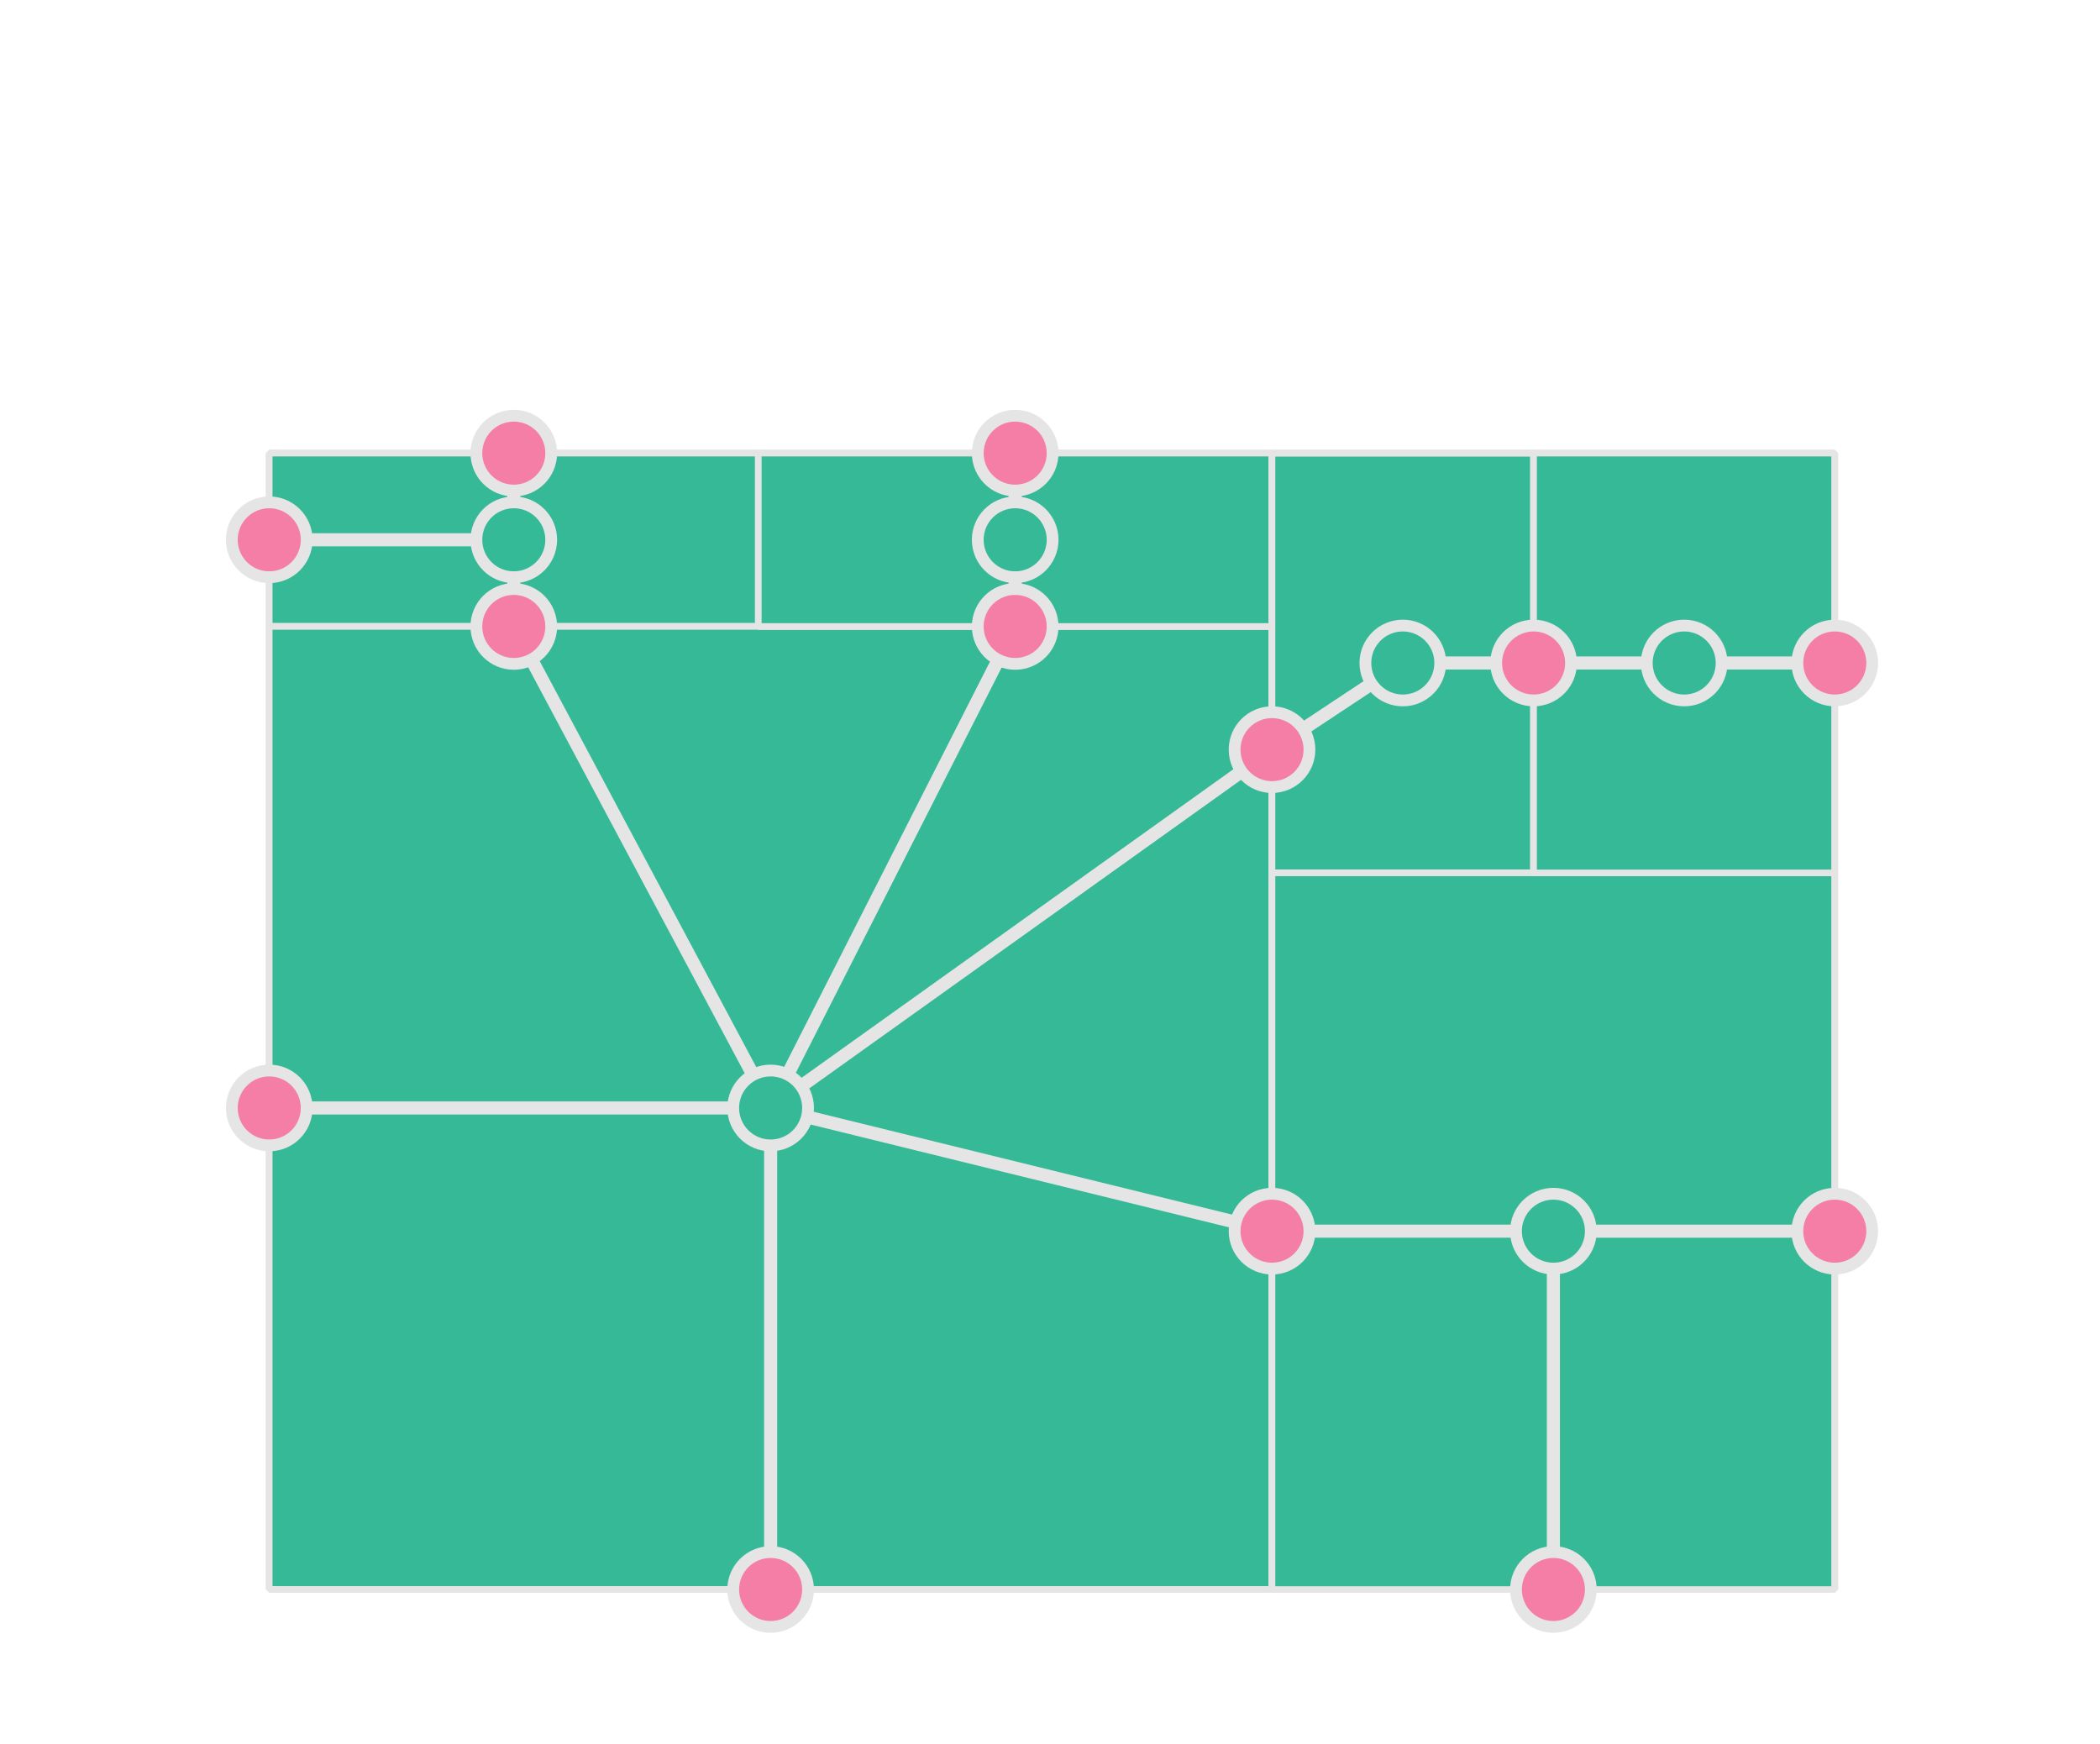 <?xml version="1.0" encoding="UTF-8" standalone="no"?>
<svg
   width="320.726mm"
   height="266.377mm"
   version="1.1"
   id="svg68"
   sodipodi:docname="0.svg"
   inkscape:version="1.3 (0e150ed6c4, 2023-07-21)"
   inkscape:export-filename="1.pdf"
   inkscape:export-xdpi="400"
   inkscape:export-ydpi="400"
   xmlns:inkscape="http://www.inkscape.org/namespaces/inkscape"
   xmlns:sodipodi="http://sodipodi.sourceforge.net/DTD/sodipodi-0.dtd"
   xmlns="http://www.w3.org/2000/svg"
   xmlns:svg="http://www.w3.org/2000/svg">
  <sodipodi:namedview
     id="namedview70"
     pagecolor="#121212"
     bordercolor="#666666"
     borderopacity="1.0"
     inkscape:showpageshadow="2"
     inkscape:pageopacity="0.0"
     inkscape:pagecheckerboard="0"
     inkscape:deskcolor="#d1d1d1"
     inkscape:document-units="mm"
     showgrid="false"
     inkscape:zoom="0.52251984"
     inkscape:cx="684.18455"
     inkscape:cy="698.53807"
     inkscape:window-width="1920"
     inkscape:window-height="1043"
     inkscape:window-x="0"
     inkscape:window-y="0"
     inkscape:window-maximized="1"
     inkscape:current-layer="svg68" />
  <defs
     id="defs2" />
  <g
     id="g66"
     transform="translate(-526.601,-49.254)"
     style="fill:#35b996;fill-opacity:1;stroke:#e5e5e5;stroke-width:3.78;stroke-dasharray:none;stroke-opacity:1">
    <polygon
       points="682.018,310.799 964.341,310.799 964.341,410.824 682.018,410.824 "
       style="mix-blend-mode:normal;fill:#35b996;fill-opacity:1;stroke:#e5e5e5;stroke-width:3.78;stroke-linecap:butt;stroke-linejoin:bevel;stroke-dasharray:none;stroke-opacity:1;paint-order:markers fill stroke"
       id="polygon4" />
    <polygon
       points="964.341,410.824 682.018,410.824 "
       style="mix-blend-mode:normal;fill:#35b996;fill-opacity:1;stroke:#e5e5e5;stroke-width:3.78;stroke-linecap:butt;stroke-linejoin:bevel;stroke-dasharray:none;stroke-opacity:1;paint-order:markers fill stroke"
       id="polygon6" />
    <polygon
       points="964.341,310.799 964.341,410.824 "
       style="mix-blend-mode:normal;fill:#35b996;fill-opacity:1;stroke:#e5e5e5;stroke-width:3.78;stroke-linecap:butt;stroke-linejoin:bevel;stroke-dasharray:none;stroke-opacity:1;paint-order:markers fill stroke"
       id="polygon8" />
    <polygon
       points="682.018,410.824 682.018,310.799 "
       style="mix-blend-mode:normal;fill:#35b996;fill-opacity:1;stroke:#e5e5e5;stroke-width:3.78;stroke-linecap:butt;stroke-linejoin:bevel;stroke-dasharray:none;stroke-opacity:1;paint-order:markers fill stroke"
       id="polygon10" />
    <polygon
       points="682.018,310.799 964.341,310.799 "
       style="mix-blend-mode:normal;fill:#35b996;fill-opacity:1;stroke:#e5e5e5;stroke-width:3.78;stroke-linecap:butt;stroke-linejoin:bevel;stroke-dasharray:none;stroke-opacity:1;paint-order:markers fill stroke"
       id="polygon12" />
    <polygon
       points="682.018,310.799 682.018,410.824 964.341,410.824 964.341,310.799 "
       style="mix-blend-mode:normal;fill:#35b996;fill-opacity:1;stroke:#e5e5e5;stroke-width:3.78;stroke-linecap:butt;stroke-linejoin:bevel;stroke-dasharray:none;stroke-opacity:1;paint-order:markers fill stroke"
       id="polygon14" />
    <polygon
       points="682.018,410.824 964.341,410.824 1260.856,410.824 1260.856,553.048 1260.856,966.681 682.018,966.681 "
       style="mix-blend-mode:normal;fill:#35b996;fill-opacity:1;stroke:#e5e5e5;stroke-width:3.78;stroke-linecap:butt;stroke-linejoin:bevel;stroke-dasharray:none;stroke-opacity:1;paint-order:markers fill stroke"
       id="polygon16" />
    <polygon
       points="682.018,966.681 682.018,410.824 "
       style="mix-blend-mode:normal;fill:#35b996;fill-opacity:1;stroke:#e5e5e5;stroke-width:3.78;stroke-linecap:butt;stroke-linejoin:bevel;stroke-dasharray:none;stroke-opacity:1;paint-order:markers fill stroke"
       id="polygon18" />
    <polygon
       points="1260.856,410.824 964.341,410.824 "
       style="mix-blend-mode:normal;fill:#35b996;fill-opacity:1;stroke:#e5e5e5;stroke-width:3.78;stroke-linecap:butt;stroke-linejoin:bevel;stroke-dasharray:none;stroke-opacity:1;paint-order:markers fill stroke"
       id="polygon20" />
    <polygon
       points="1260.856,410.824 964.341,410.824 682.018,410.824 682.018,966.681 1260.856,966.681 1260.856,553.048 "
       style="mix-blend-mode:normal;fill:#35b996;fill-opacity:1;stroke:#e5e5e5;stroke-width:3.78;stroke-linecap:butt;stroke-linejoin:bevel;stroke-dasharray:none;stroke-opacity:1;paint-order:markers fill stroke"
       id="polygon22" />
    <polygon
       points="1260.856,966.681 682.018,966.681 "
       style="mix-blend-mode:normal;fill:#35b996;fill-opacity:1;stroke:#e5e5e5;stroke-width:3.78;stroke-linecap:butt;stroke-linejoin:bevel;stroke-dasharray:none;stroke-opacity:1;paint-order:markers fill stroke"
       id="polygon24" />
    <polygon
       points="1260.856,410.824 1260.856,553.048 "
       style="mix-blend-mode:normal;fill:#35b996;fill-opacity:1;stroke:#e5e5e5;stroke-width:3.78;stroke-linecap:butt;stroke-linejoin:bevel;stroke-dasharray:none;stroke-opacity:1;paint-order:markers fill stroke"
       id="polygon26" />
    <polygon
       points="1260.856,553.048 1260.856,966.681 "
       style="mix-blend-mode:normal;fill:#35b996;fill-opacity:1;stroke:#e5e5e5;stroke-width:3.78;stroke-linecap:butt;stroke-linejoin:bevel;stroke-dasharray:none;stroke-opacity:1;paint-order:markers fill stroke"
       id="polygon28" />
    <polygon
       points="964.341,310.799 1260.856,310.799 1260.856,410.824 964.341,410.824 "
       style="mix-blend-mode:normal;fill:#35b996;fill-opacity:1;stroke:#e5e5e5;stroke-width:3.78;stroke-linecap:butt;stroke-linejoin:bevel;stroke-dasharray:none;stroke-opacity:1;paint-order:markers fill stroke"
       id="polygon30" />
    <polygon
       points="964.341,310.799 1260.856,310.799 "
       style="mix-blend-mode:normal;fill:#35b996;fill-opacity:1;stroke:#e5e5e5;stroke-width:3.78;stroke-linecap:butt;stroke-linejoin:bevel;stroke-dasharray:none;stroke-opacity:1;paint-order:markers fill stroke"
       id="polygon32" />
    <polygon
       points="964.341,310.799 964.341,410.824 1260.856,410.824 1260.856,310.799 "
       style="mix-blend-mode:normal;fill:#35b996;fill-opacity:1;stroke:#e5e5e5;stroke-width:3.78;stroke-linecap:butt;stroke-linejoin:bevel;stroke-dasharray:none;stroke-opacity:1;paint-order:markers fill stroke"
       id="polygon34" />
    <polygon
       points="1260.856,310.799 1260.856,410.824 "
       style="mix-blend-mode:normal;fill:#35b996;fill-opacity:1;stroke:#e5e5e5;stroke-width:3.78;stroke-linecap:butt;stroke-linejoin:bevel;stroke-dasharray:none;stroke-opacity:1;paint-order:markers fill stroke"
       id="polygon36" />
    <polygon
       points="1411.851,553.048 1260.856,553.048 "
       style="mix-blend-mode:normal;fill:#35b996;fill-opacity:1;stroke:#e5e5e5;stroke-width:3.78;stroke-linecap:butt;stroke-linejoin:bevel;stroke-dasharray:none;stroke-opacity:1;paint-order:markers fill stroke"
       id="polygon38" />
    <polygon
       points="1260.856,553.048 1411.851,553.048 1411.851,310.799 1260.856,310.799 1260.856,410.824 "
       style="mix-blend-mode:normal;fill:#35b996;fill-opacity:1;stroke:#e5e5e5;stroke-width:3.78;stroke-linecap:butt;stroke-linejoin:bevel;stroke-dasharray:none;stroke-opacity:1;paint-order:markers fill stroke"
       id="polygon40" />
    <polygon
       points="1411.851,310.799 1411.851,553.048 1260.856,553.048 1260.856,410.824 1260.856,310.799 "
       style="mix-blend-mode:normal;fill:#35b996;fill-opacity:1;stroke:#e5e5e5;stroke-width:3.78;stroke-linecap:butt;stroke-linejoin:bevel;stroke-dasharray:none;stroke-opacity:1;paint-order:markers fill stroke"
       id="polygon42" />
    <polygon
       points="1411.851,310.799 1411.851,553.048 "
       style="mix-blend-mode:normal;fill:#35b996;fill-opacity:1;stroke:#e5e5e5;stroke-width:3.78;stroke-linecap:butt;stroke-linejoin:bevel;stroke-dasharray:none;stroke-opacity:1;paint-order:markers fill stroke"
       id="polygon44" />
    <polygon
       points="1260.856,310.799 1411.851,310.799 "
       style="mix-blend-mode:normal;fill:#35b996;fill-opacity:1;stroke:#e5e5e5;stroke-width:3.78;stroke-linecap:butt;stroke-linejoin:bevel;stroke-dasharray:none;stroke-opacity:1;paint-order:markers fill stroke"
       id="polygon46" />
    <polygon
       points="1585.698,553.048 1585.698,966.681 1260.856,966.681 1260.856,553.048 1411.851,553.048 "
       style="mix-blend-mode:normal;fill:#35b996;fill-opacity:1;stroke:#e5e5e5;stroke-width:3.78;stroke-linecap:butt;stroke-linejoin:bevel;stroke-dasharray:none;stroke-opacity:1;paint-order:markers fill stroke"
       id="polygon48" />
    <polygon
       points="1585.698,966.681 1260.856,966.681 "
       style="mix-blend-mode:normal;fill:#35b996;fill-opacity:1;stroke:#e5e5e5;stroke-width:3.78;stroke-linecap:butt;stroke-linejoin:bevel;stroke-dasharray:none;stroke-opacity:1;paint-order:markers fill stroke"
       id="polygon50" />
    <polygon
       points="1260.856,966.681 1585.698,966.681 1585.698,553.048 1411.851,553.048 1260.856,553.048 "
       style="mix-blend-mode:normal;fill:#35b996;fill-opacity:1;stroke:#e5e5e5;stroke-width:3.78;stroke-linecap:butt;stroke-linejoin:bevel;stroke-dasharray:none;stroke-opacity:1;paint-order:markers fill stroke"
       id="polygon52" />
    <polygon
       points="1585.698,553.048 1585.698,966.681 "
       style="mix-blend-mode:normal;fill:#35b996;fill-opacity:1;stroke:#e5e5e5;stroke-width:3.78;stroke-linecap:butt;stroke-linejoin:bevel;stroke-dasharray:none;stroke-opacity:1;paint-order:markers fill stroke"
       id="polygon54" />
    <polygon
       points="1585.698,553.048 1411.851,553.048 "
       style="mix-blend-mode:normal;fill:#35b996;fill-opacity:1;stroke:#e5e5e5;stroke-width:3.78;stroke-linecap:butt;stroke-linejoin:bevel;stroke-dasharray:none;stroke-opacity:1;paint-order:markers fill stroke"
       id="polygon56" />
    <polygon
       points="1411.851,310.799 1585.698,310.799 1585.698,553.048 1411.851,553.048 "
       style="mix-blend-mode:normal;fill:#35b996;fill-opacity:1;stroke:#e5e5e5;stroke-width:3.78;stroke-linecap:butt;stroke-linejoin:bevel;stroke-dasharray:none;stroke-opacity:1;paint-order:markers fill stroke"
       id="polygon58" />
    <polygon
       points="1411.851,310.799 1585.698,310.799 "
       style="mix-blend-mode:normal;fill:#35b996;fill-opacity:1;stroke:#e5e5e5;stroke-width:3.78;stroke-linecap:butt;stroke-linejoin:bevel;stroke-dasharray:none;stroke-opacity:1;paint-order:markers fill stroke"
       id="polygon60" />
    <polygon
       points="1411.851,310.799 1411.851,553.048 1585.698,553.048 1585.698,310.799 "
       style="mix-blend-mode:normal;fill:#35b996;fill-opacity:1;stroke:#e5e5e5;stroke-width:3.78;stroke-linecap:butt;stroke-linejoin:bevel;stroke-dasharray:none;stroke-opacity:1;paint-order:markers fill stroke"
       id="polygon62" />
    <polygon
       points="1585.698,310.799 1585.698,553.048 "
       style="mix-blend-mode:normal;fill:#35b996;fill-opacity:1;stroke:#e5e5e5;stroke-width:3.78;stroke-linecap:butt;stroke-linejoin:bevel;stroke-dasharray:none;stroke-opacity:1;paint-order:markers fill stroke"
       id="polygon64" />
  </g>
  <path
     style="fill:none;stroke:#e5e5e5;stroke-width:7.559;stroke-linecap:butt;stroke-linejoin:miter;stroke-dasharray:none;stroke-dashoffset:0;stroke-opacity:1"
     d="M 896.676,710.61 H 734.255 c 0,0 -289.419,-71.112 -289.419,-71.112"
     id="path937" />
  <path
     style="fill:none;stroke:#e5e5e5;stroke-width:7.559;stroke-linecap:butt;stroke-linejoin:miter;stroke-dasharray:none;stroke-dashoffset:0;stroke-opacity:1"
     d="M 296.578,311.557 V 361.57 L 444.836,639.498 585.997,361.57 v -50.013"
     id="path939" />
  <path
     style="fill:none;stroke:#e5e5e5;stroke-width:7.559;stroke-linecap:butt;stroke-linejoin:miter;stroke-dasharray:none;stroke-dashoffset:0;stroke-opacity:1"
     d="m 444.836,639.498 289.419,-206.816 75.498,-50.013 h 75.498 86.923"
     id="path941" />
  <path
     style="fill:none;stroke:#e5e5e5;stroke-width:7.559;stroke-linecap:butt;stroke-linejoin:miter;stroke-dasharray:none;stroke-dashoffset:0;stroke-opacity:1"
     d="M 296.578,311.557 H 155.417"
     id="path943" />
  <path
     style="fill:none;stroke:#e5e5e5;stroke-width:7.559;stroke-linecap:butt;stroke-linejoin:miter;stroke-dasharray:none;stroke-dashoffset:0;stroke-opacity:1"
     d="M 585.997,311.557 V 261.545"
     id="path945" />
  <path
     style="fill:none;stroke:#e5e5e5;stroke-width:7.559;stroke-linecap:butt;stroke-linejoin:miter;stroke-dasharray:none;stroke-dashoffset:0;stroke-opacity:1"
     d="M 296.578,311.557 V 261.545"
     id="path947" />
  <path
     style="fill:none;stroke:#e5e5e5;stroke-width:7.559;stroke-linecap:butt;stroke-linejoin:miter;stroke-dasharray:none;stroke-dashoffset:0;stroke-opacity:1"
     d="M 155.417,639.498 H 444.836 V 917.427"
     id="path949" />
  <path
     style="fill:none;stroke:#e5e5e5;stroke-width:7.559;stroke-linecap:butt;stroke-linejoin:miter;stroke-dasharray:none;stroke-dashoffset:0;stroke-opacity:1"
     d="M 896.676,917.427 V 710.61 h 162.421"
     id="path951" />
  <path
     style="fill:none;stroke:#e5e5e5;stroke-width:7.559;stroke-linecap:butt;stroke-linejoin:miter;stroke-dasharray:none;stroke-dashoffset:0;stroke-opacity:1"
     d="m 972.173,382.669 h 86.923"
     id="path953" />
  <circle
     style="fill:#f47ea6;fill-opacity:1;stroke:#e5e5e5;stroke-width:6.803;stroke-linecap:butt;stroke-linejoin:round;stroke-miterlimit:10;stroke-dasharray:none;stroke-opacity:1"
     id="path395-5-3-3-35-2"
     cx="296.578"
     cy="261.545"
     r="21.604" />
  <circle
     style="fill:#f47ea6;fill-opacity:1;stroke:#e5e5e5;stroke-width:6.803;stroke-linecap:butt;stroke-linejoin:round;stroke-miterlimit:10;stroke-dasharray:none;stroke-opacity:1"
     id="path395-5-3-3-35-2-3"
     cx="155.417"
     cy="311.557"
     r="21.604" />
  <circle
     style="fill:#f47ea6;fill-opacity:1;stroke:#e5e5e5;stroke-width:6.803;stroke-linecap:butt;stroke-linejoin:round;stroke-miterlimit:10;stroke-dasharray:none;stroke-opacity:1"
     id="path395-5-3-3-35-2-7"
     cx="155.417"
     cy="639.498"
     r="21.604" />
  <circle
     style="fill:#35b996;fill-opacity:1;stroke:#e5e5e5;stroke-width:6.803;stroke-linecap:butt;stroke-linejoin:round;stroke-miterlimit:10;stroke-dasharray:none;stroke-opacity:1"
     id="path395-5-3-3-35-2-5"
     cx="444.836"
     cy="639.498"
     r="21.604" />
  <circle
     style="fill:#f47ea6;fill-opacity:1;stroke:#e5e5e5;stroke-width:6.803;stroke-linecap:butt;stroke-linejoin:round;stroke-miterlimit:10;stroke-dasharray:none;stroke-opacity:1"
     id="path395-5-3-3-35-2-9"
     cx="585.997"
     cy="361.57"
     r="21.604" />
  <circle
     style="fill:#35b996;fill-opacity:1;stroke:#e5e5e5;stroke-width:6.803;stroke-linecap:butt;stroke-linejoin:round;stroke-miterlimit:10;stroke-dasharray:none;stroke-opacity:1"
     id="path395-5-3-3-35-2-2"
     cx="585.997"
     cy="311.557"
     r="21.604" />
  <circle
     style="fill:#f47ea6;fill-opacity:1;stroke:#e5e5e5;stroke-width:6.803;stroke-linecap:butt;stroke-linejoin:round;stroke-miterlimit:10;stroke-dasharray:none;stroke-opacity:1"
     id="path395-5-3-3-35-2-28"
     cx="585.997"
     cy="261.545"
     r="21.604" />
  <circle
     style="fill:#f47ea6;fill-opacity:1;stroke:#e5e5e5;stroke-width:6.803;stroke-linecap:butt;stroke-linejoin:round;stroke-miterlimit:10;stroke-dasharray:none;stroke-opacity:1"
     id="path395-5-3-3-35-2-97"
     cx="734.255"
     cy="432.682"
     r="21.604" />
  <circle
     style="fill:#35b996;fill-opacity:1;stroke:#e5e5e5;stroke-width:6.803;stroke-linecap:butt;stroke-linejoin:round;stroke-miterlimit:10;stroke-dasharray:none;stroke-opacity:1"
     id="path395-5-3-3-35-2-36"
     cx="809.752"
     cy="382.669"
     r="21.604" />
  <circle
     style="fill:#f47ea6;fill-opacity:1;stroke:#e5e5e5;stroke-width:6.803;stroke-linecap:butt;stroke-linejoin:round;stroke-miterlimit:10;stroke-dasharray:none;stroke-opacity:1"
     id="path395-5-3-3-35-2-1"
     cx="885.25"
     cy="382.669"
     r="21.604" />
  <circle
     style="fill:#35b996;fill-opacity:1;stroke:#e5e5e5;stroke-width:6.803;stroke-linecap:butt;stroke-linejoin:round;stroke-miterlimit:10;stroke-dasharray:none;stroke-opacity:1"
     id="path395-5-3-3-35-2-29"
     cx="972.173"
     cy="382.669"
     r="21.604" />
  <circle
     style="fill:#f47ea6;fill-opacity:1;stroke:#e5e5e5;stroke-width:6.803;stroke-linecap:butt;stroke-linejoin:round;stroke-miterlimit:10;stroke-dasharray:none;stroke-opacity:1"
     id="path395-5-3-3-35-2-31"
     cx="1059.097"
     cy="710.61"
     r="21.604" />
  <circle
     style="fill:#f47ea6;fill-opacity:1;stroke:#e5e5e5;stroke-width:6.803;stroke-linecap:butt;stroke-linejoin:round;stroke-miterlimit:10;stroke-dasharray:none;stroke-opacity:1"
     id="path395-5-3-3-35-2-94"
     cx="896.676"
     cy="917.427"
     r="21.604" />
  <circle
     style="fill:#35b996;fill-opacity:1;stroke:#e5e5e5;stroke-width:6.803;stroke-linecap:butt;stroke-linejoin:round;stroke-miterlimit:10;stroke-dasharray:none;stroke-opacity:1"
     id="path395-5-3-3-35-2-78"
     cx="896.676"
     cy="710.61"
     r="21.604" />
  <circle
     style="fill:#f47ea6;fill-opacity:1;stroke:#e5e5e5;stroke-width:6.803;stroke-linecap:butt;stroke-linejoin:round;stroke-miterlimit:10;stroke-dasharray:none;stroke-opacity:1"
     id="path395-5-3-3-35-2-78-3"
     cx="1059.097"
     cy="382.669"
     r="21.604" />
  <circle
     style="fill:#f47ea6;fill-opacity:1;stroke:#e5e5e5;stroke-width:6.803;stroke-linecap:butt;stroke-linejoin:round;stroke-miterlimit:10;stroke-dasharray:none;stroke-opacity:1"
     id="path395-5-3-3-35-2-4"
     cx="734.255"
     cy="710.61"
     r="21.604" />
  <circle
     style="fill:#f47ea6;fill-opacity:1;stroke:#e5e5e5;stroke-width:6.803;stroke-linecap:butt;stroke-linejoin:round;stroke-miterlimit:10;stroke-dasharray:none;stroke-opacity:1"
     id="path395-5-3-3-35-2-50"
     cx="444.836"
     cy="917.427"
     r="21.604" />
  <circle
     style="fill:#35ba97;fill-opacity:1;stroke:#e5e5e5;stroke-width:6.803;stroke-linecap:butt;stroke-linejoin:round;stroke-miterlimit:10;stroke-dasharray:none;stroke-opacity:1"
     id="path395-5-3-3-35-2-0"
     cx="296.578"
     cy="311.557"
     r="21.604" />
  <circle
     style="fill:#f47ea6;fill-opacity:1;stroke:#e5e5e5;stroke-width:6.803;stroke-linecap:butt;stroke-linejoin:round;stroke-miterlimit:10;stroke-dasharray:none;stroke-opacity:1"
     id="path395-5-3-3-35-2-0-2"
     cx="296.578"
     cy="361.57"
     r="21.604" />
</svg>
